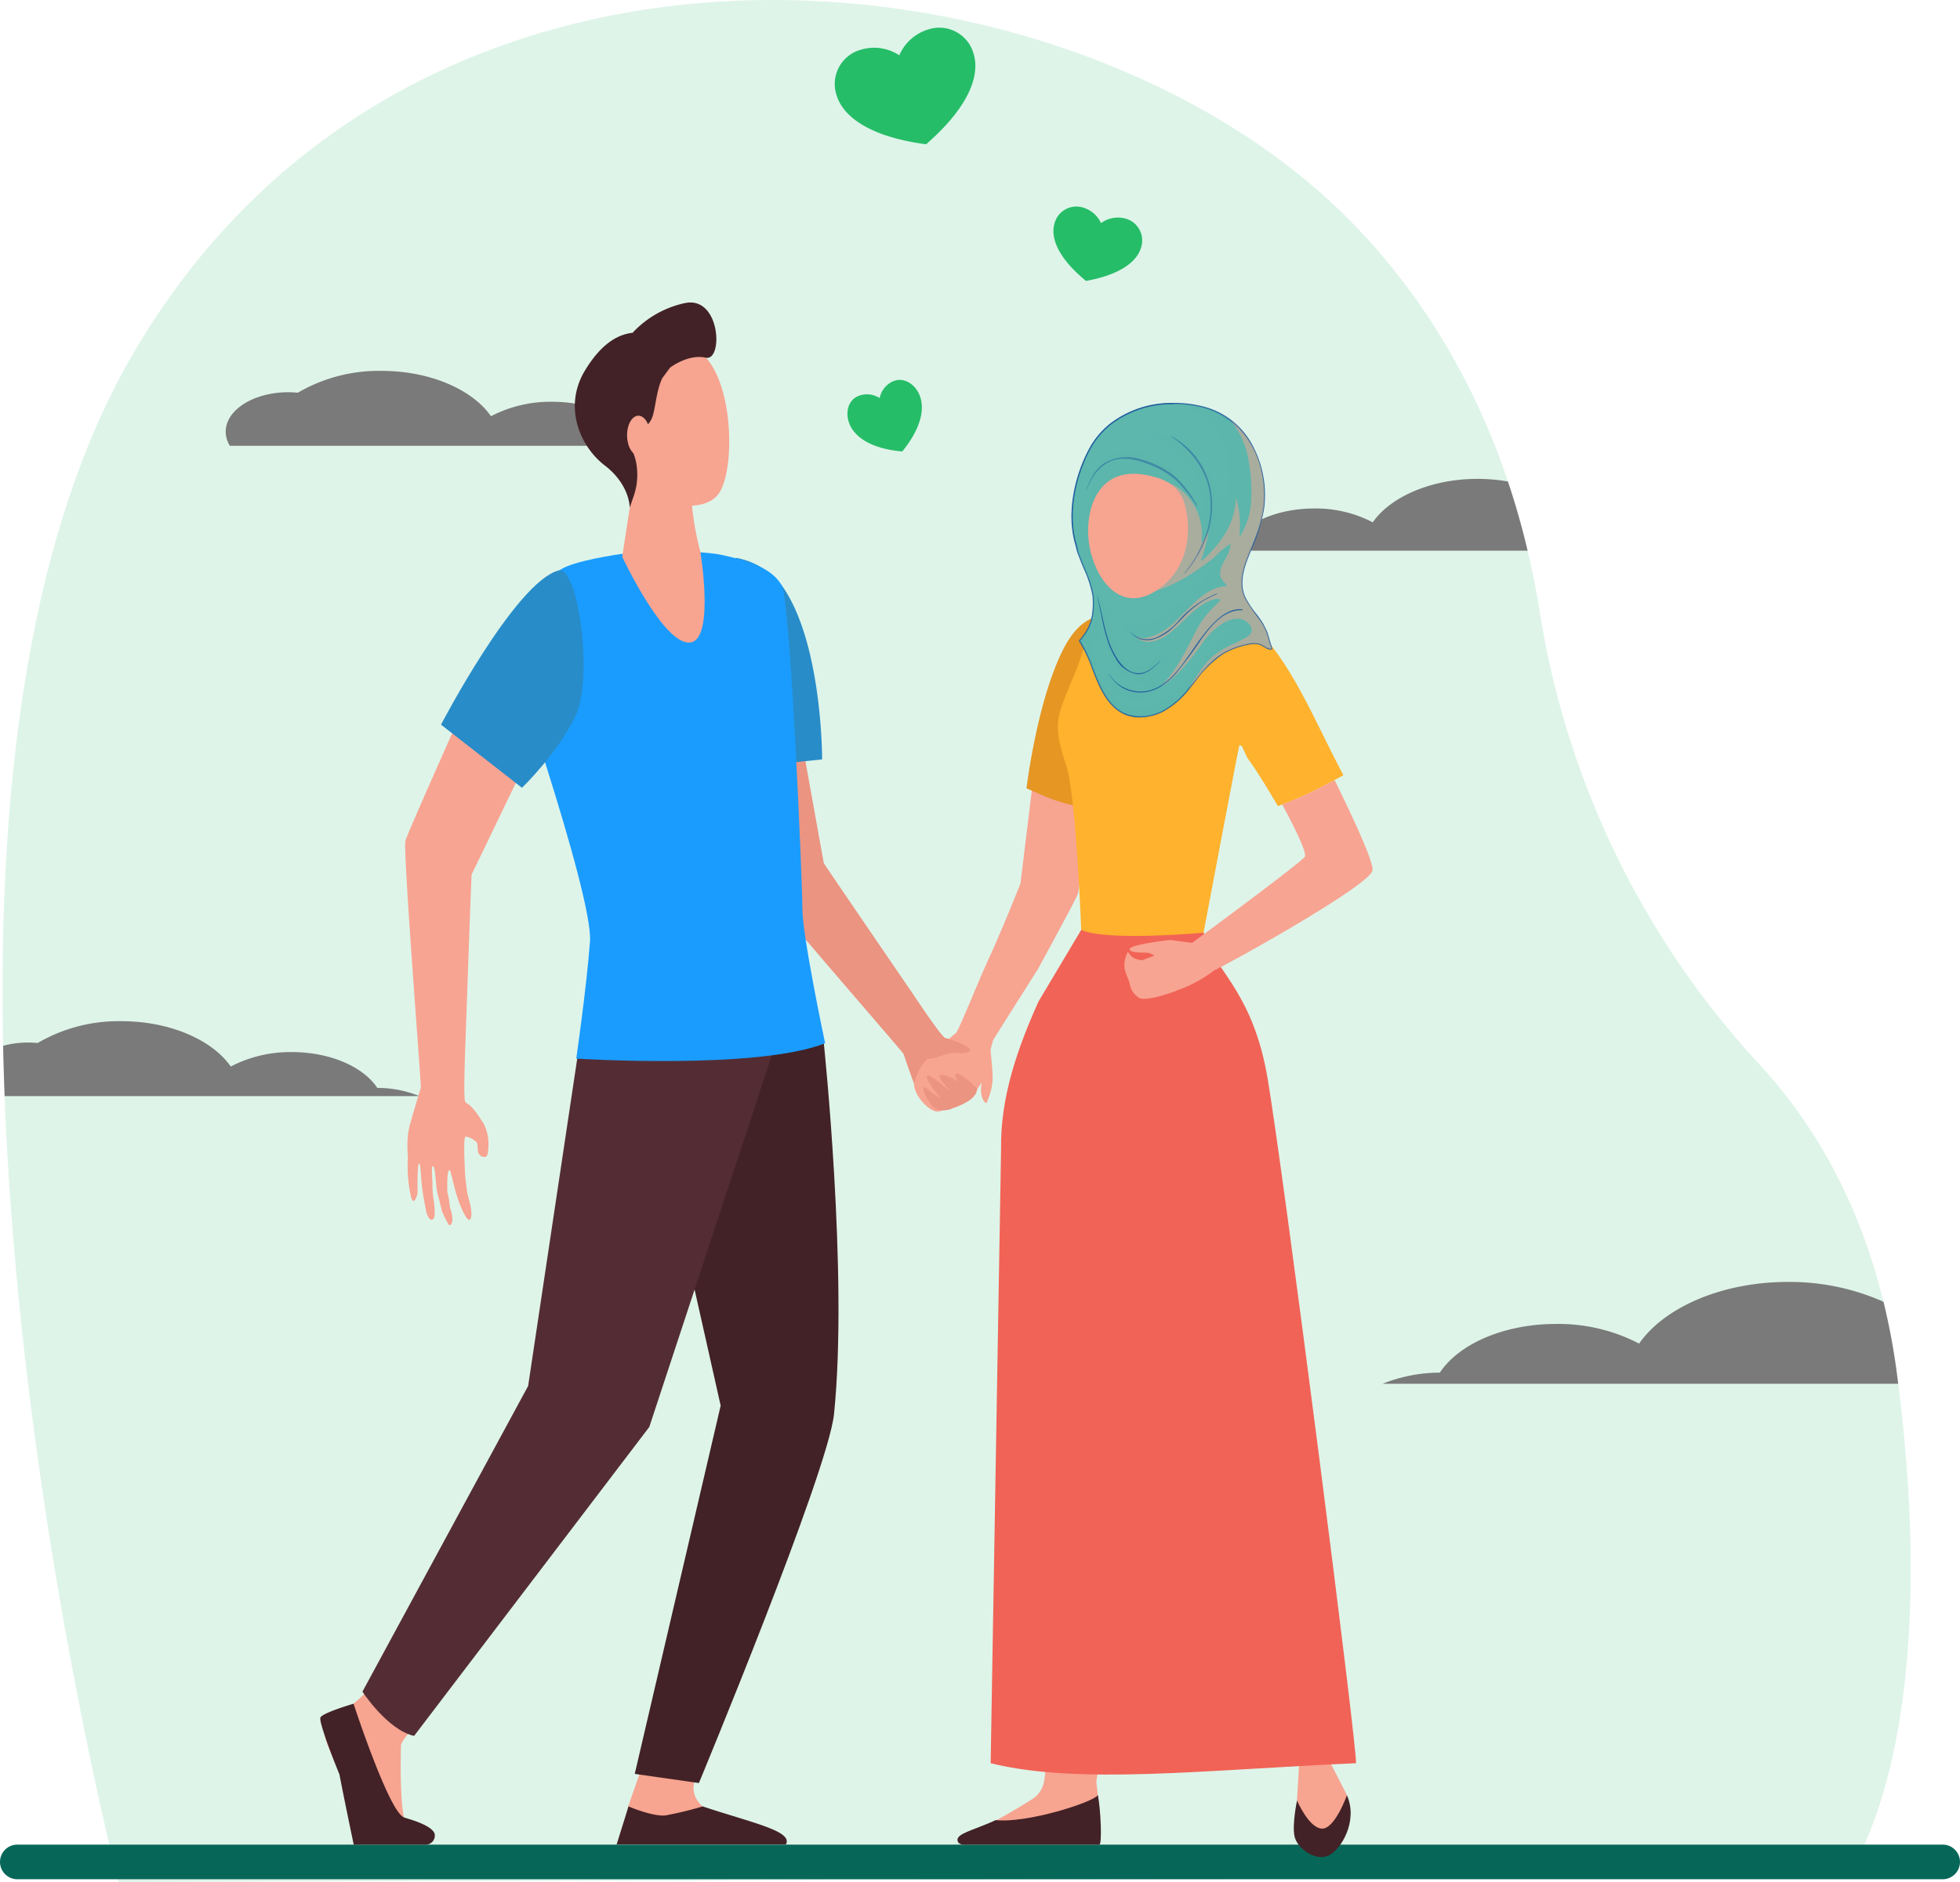 <svg xmlns="http://www.w3.org/2000/svg" width="373.53" height="358.731" viewBox="0 0 373.53 358.731">
  <g id="register-bg" transform="translate(-266 -645)">
    <g id="Group_6780" data-name="Group 6780" transform="translate(266 645)">
      <path id="Path_6673" data-name="Path 6673" d="M226.308,530.793c22.178,22.675,31.963,50.077,35.865,74.18a164.66,164.66,0,0,0,41.546,86.012c12.05,12.957,22.928,31.925,26.547,59.375,9.452,71.707-9.655,95.924-9.655,95.924L-8.673,847.2s-51.3-197.624,2.457-290.733S173.743,477.05,226.308,530.793Z" transform="translate(31.248 -488.467)" fill="#def4e9"/>
      <path id="Path_6674" data-name="Path 6674" d="M176.123,702.859a21.643,21.643,0,0,0-8.027-1.565c-2.727-4.093-9.085-6.825-16.31-6.825a24.554,24.554,0,0,0-11.618,2.753c-3.528-5.086-11.632-8.64-20.813-8.64a30.6,30.6,0,0,0-15.993,4.161c-.607-.061-1.22-.091-1.834-.091-6.571,0-11.915,3.371-11.915,7.515a5.128,5.128,0,0,0,.793,2.692Z" transform="translate(-46.6 -617.886)" fill="#7a7a7a" style="mix-blend-mode: screen;isolation: isolate"/>
      <path id="Path_6675" data-name="Path 6675" d="M713.687,1199.57a29.411,29.411,0,0,1,10.916-2.128c3.708-5.566,12.353-9.281,22.178-9.281a33.382,33.382,0,0,1,15.8,3.744c4.8-6.916,15.817-11.749,28.3-11.749a43.9,43.9,0,0,1,18.272,3.78,128.913,128.913,0,0,1,2.563,13.755q.125.945.242,1.879Z" transform="translate(-450.203 -935.797)" fill="#7a7a7a" style="mix-blend-mode: screen;isolation: isolate"/>
      <path id="Path_6676" data-name="Path 6676" d="M-30.164,1053.744H48.885a21.634,21.634,0,0,0-8.027-1.565c-2.727-4.093-9.084-6.825-16.309-6.825a24.552,24.552,0,0,0-11.618,2.753c-3.528-5.086-11.632-8.641-20.814-8.641a30.6,30.6,0,0,0-15.993,4.161c-.607-.061-1.22-.092-1.834-.092a17.955,17.955,0,0,0-4.738.623Q-30.348,1048.961-30.164,1053.744Z" transform="translate(31.045 -844.811)" fill="#7a7a7a" style="mix-blend-mode: screen;isolation: isolate"/>
      <path id="Path_6677" data-name="Path 6677" d="M628.44,760.533a.733.733,0,0,1-.047-1.465q.52-.03,1.049-.035c2.614-3.924,8.709-6.543,15.635-6.543a23.535,23.535,0,0,1,11.137,2.64c3.382-4.876,11.15-8.283,19.952-8.283a33.821,33.821,0,0,1,5.808.5c1.483,4.429,2.722,8.838,3.751,13.185Z" transform="translate(-394.598 -655.567)" fill="#7a7a7a" style="mix-blend-mode: screen;isolation: isolate"/>
      <path id="Path_6678" data-name="Path 6678" d="M-28.837,1490.343H338.088a3.3,3.3,0,0,0,3.3-3.3h0a3.3,3.3,0,0,0-3.3-3.3H-28.837a3.3,3.3,0,0,0-3.3,3.3h0A3.3,3.3,0,0,0-28.837,1490.343Z" transform="translate(32.139 -1132.13)" fill="#066759"/>
      <g id="Group_6777" data-name="Group 6777" transform="translate(61.033 5.271)">
        <g id="Group_6773" data-name="Group 6773" transform="translate(0 52.388)">
          <path id="Path_6679" data-name="Path 6679" d="M160.576,1401.807s-3.2,3.169-3.277,4.332-.284,13.622,1.025,14.786,5.15,1.988,3.915,3.3c-.933.989-8.116.778-12.876.512-1.39-.078-3.133-11.315-3.683-12.967-.8-2.4-3.679-7.62-2.953-9.292.354-.815,2.984-2.672,5.371-4.234a21.989,21.989,0,0,0,4.913-5.3Z" transform="translate(-141.908 -1131.067)" fill="#f7a491"/>
          <path id="Path_6680" data-name="Path 6680" d="M307.612,1439.759s-2.868,8.211-2.871,8.232c-.213,1.3-1.053,4.515-1.053,5.7,0,4.443,19.766-3.771,15.336-5.74a4.751,4.751,0,0,1-1.791-3.113c-.2-2.33,1.665-5.252,1.665-5.252Z" transform="translate(-246.081 -1161.234)" fill="#f7a491"/>
          <g id="Group_6770" data-name="Group 6770" transform="translate(8.042 122.639)">
            <path id="Path_6681" data-name="Path 6681" d="M339.151,998.824l7.156,18.533s4.669,44.228,1.95,70.7c-1.137,11.072-25.753,70.346-25.753,70.346l-12.226-1.747,16.376-70.191-6.026-26.842-8.527-53.058Z" transform="translate(-258.386 -998.824)" fill="#422226"/>
            <path id="Path_6682" data-name="Path 6682" d="M210.443,1001.559,204.3,1022.2l-9.338,62.285-31.577,58.264s4.748,7.29,9.847,8.437l44.82-58.887,24.291-73.72-.853-16.378Z" transform="translate(-163.388 -1000.593)" fill="#542d34"/>
          </g>
          <path id="Path_6683" data-name="Path 6683" d="M392.384,941.017c.719,1.892,2.293,3.714,4.055,3.992,3.055.256,2.338-.2,4.817-1.562,2-1.1,3.055-2.061,3.027-3.356-1.291-1.607-2.816-3.608-2.558-3.793.436-.313,2.559-3.411-3.775-4.974-.7-.173-6.108-8.341-6.108-8.341s-16.187-23.658-17.017-24.967l-5.282-29.336-15.165-1.363s6.588,31.752,7.22,33.349,26.218,30.967,28.388,33.628C389.985,934.294,391.406,938.443,392.384,941.017Z" transform="translate(-278.862 -791.137)" fill="#eb9481"/>
          <g id="Group_6771" data-name="Group 6771" transform="translate(113.167 79.436)">
            <path id="Path_6684" data-name="Path 6684" d="M484.7,879.422l-3.47,28.459c-.289.652-2.8,7.1-5.559,13.252h0c-1.8,3.7-6.192,14.758-6.723,15.2-5.824,4.883-7.054,6.149-7.99,9.693,0,2.093,2.309,4.517,3.5,5.008a1.861,1.861,0,0,0,2.757-1.06c.883-2.208,2.733-.613,4.163-1.284a8.41,8.41,0,0,0,3.033-4.578c.535-2.515,1.613-6.406,1.613-6.406.672-1.128,4.342-6.9,8.487-13.458.006,0,7.53-13.775,7.7-14.519.356-1.564,3.75-33.2,3.75-33.2Z" transform="translate(-460.958 -876.533)" fill="#f7a491"/>
          </g>
          <path id="Path_6685" data-name="Path 6685" d="M497.15,1054.738c.471,5.494.856,6.171-.714,10.177-.607.1-1.369-1.523-1.013-3.539.1-.589-1.021-.681-1.021-.681C495.366,1055.594,497.15,1054.738,497.15,1054.738Z" transform="translate(-369.42 -912.346)" fill="#f7a491"/>
          <path id="Path_6686" data-name="Path 6686" d="M467.549,1049.057c.375-.856,2.041-.618,2.041-.618,3.149.511,5.611,1.964,5.343,2.331-.312.427-.749.642-2.889.535s-3.264,1.284-5.672,1.07C465.034,1050.609,467.549,1049.057,467.549,1049.057Z" transform="translate(-351.038 -908.253)" fill="#eb9481"/>
          <path id="Path_6687" data-name="Path 6687" d="M476.226,1070.792c-.052-.535-3.059-2.951-3.827-2.977-.588-.021-.373.632.286,1.538a9.84,9.84,0,0,0-3.155-1.344c-1.114-.008-.173,1.049,1.516,3.127-1.415-1.113-3.859-3.266-4.269-2.971s.19,1.489,2.485,4.323a13.51,13.51,0,0,1-2.673-1.892c-.923-.777-.968.763,1.082,3.364a2.733,2.733,0,0,0,2.116.825c1.075.057,4.737-1.377,5.655-2.486A2.6,2.6,0,0,0,476.226,1070.792Z" transform="translate(-351.038 -920.802)" fill="#eb9481"/>
          <path id="Path_6688" data-name="Path 6688" d="M377.99,827.912l-17.426,1.8s-.8-14.48-.8-21.387c0-8.38.935-19.049,1.933-18.817a14.418,14.418,0,0,1,8.593,5.225C378.063,805.563,377.99,827.912,377.99,827.912Z" transform="translate(-282.346 -740.816)" fill="#288cc9"/>
          <path id="Path_6689" data-name="Path 6689" d="M201.442,935.974c-2.659-4.359-3.255-3.74-3.582-4.308-.385-.672.043-11.047.043-11.047s1.066-30.588,1.18-32.237L212.7,860.143l-11.768-11.086s-14.011,31.136-14.466,32.9,2.786,43.333,2.957,47c0,0-1.365,4.435-2.132,7.251s-.274,5.85-.372,6.678a26.843,26.843,0,0,0,.5,6.389c.586,3.005,1.364-.107,1.364-.107s-.116-5.758.327-5.685c.341.057.224,3.2.838,6.536.158.857.317,1.7.469,2.477.4,2.035,1.723,2.377,1.635.183a21.291,21.291,0,0,0-.3-2.97,17.66,17.66,0,0,1-.121-2.8,23.093,23.093,0,0,1-.107-2.886c.091.045.3-.3.5.6.235,1.087.238,3.505.7,5.078.264.892.7,2.788.7,2.788a18.661,18.661,0,0,0,1.364,2.729c.967-.086.668-2.189.157-3.354a14.332,14.332,0,0,0-.476-2.892s-.178-4.242.405-4.271c.248-.012.66,2.579,1.449,5.06.734,2.3,1.84,4.51,2.3,4.434.785-.128.235-2.771.235-2.771s-.482-1.832-.6-2.452c-.135-.727-.377-2.935-.377-2.935s-.495-7.722.059-7.7a3.591,3.591,0,0,1,2.153,1.13c.192.469.107,1.514.3,1.983a1.236,1.236,0,0,0,1.407.725c.576-.192.49-2.815.49-2.815A8.566,8.566,0,0,0,201.442,935.974Z" transform="translate(-170.24 -779.328)" fill="#f8a492"/>
          <path id="Path_6690" data-name="Path 6690" d="M146.968,1407.726s6.749,20.667,9.64,21.684c.768.27,5.087,1.364,5.781,3.016a.838.838,0,0,1,.044.147,1.718,1.718,0,0,1-1.725,2.011H147s-1.947-9.286-2.717-13.366c0,0-4.074-9.969-3.622-10.875S146.968,1407.726,146.968,1407.726Z" transform="translate(-140.623 -1140.631)" fill="#422226"/>
          <path id="Path_6691" data-name="Path 6691" d="M300.505,1470.389l2.264-7.248s4.754,2.038,7.131,1.7a71.164,71.164,0,0,0,7.017-1.7c9.487,3.165,17.259,4.7,15.845,7.248H300.505Z" transform="translate(-244.022 -1176.469)" fill="#422226"/>
          <path id="Path_6692" data-name="Path 6692" d="M261.022,786.565s-9.224,1.282-11.652,3.065c-2.734,2.008-11.2,11.374-11.2,11.374s17.623,50.482,16.941,59.464-2.616,22.284-2.616,22.284,34.468,2.192,47.429-2.925c0,0-4.337-20.383-4.337-25.727s-2.3-58.758-3.935-61.555-4.934-4.39-11.187-5.754S261.022,786.565,261.022,786.565Z" transform="translate(-203.707 -738.625)" fill="#1a9cff"/>
          <path id="Path_6693" data-name="Path 6693" d="M305.807,744.959l-2.283,14.949s8.338,17.8,13.316,16.255c4.176-1.3,1.607-17.044,1.607-17.044s-2.277-8.458-1.594-12.69S305.807,744.959,305.807,744.959Z" transform="translate(-245.975 -711.432)" fill="#f7a491"/>
          <path id="Path_6694" data-name="Path 6694" d="M320.687,746.429c.683-4.232-11.046-1.47-11.046-1.47l-.189,1.24a6.875,6.875,0,0,0,1.271,2.084,15.489,15.489,0,0,0,10.255,4.609A22.919,22.919,0,0,1,320.687,746.429Z" transform="translate(-249.808 -711.432)" fill="#f7a491"/>
          <g id="Group_6772" data-name="Group 6772" transform="translate(48.515)">
            <path id="Path_6695" data-name="Path 6695" d="M302.879,678.169c-.331-.12-2.657,17.026,1.756,21.743s13.012,6.262,16.1,2.546c3.412-4.11,3.24-22.537-3.621-27.39S302.879,678.169,302.879,678.169Z" transform="translate(-293.485 -665.791)" fill="#f7a491"/>
            <path id="Path_6696" data-name="Path 6696" d="M298.963,651.785a19.081,19.081,0,0,0-10,5.666c-2.408.282-5.681,1.6-9.061,7.163-4.156,6.835-1.087,14.408,3.751,18.124s4.759,8.052,4.759,8.052l.776-2.265a12.334,12.334,0,0,0,.606-5.229,10.157,10.157,0,0,0-.783-3.143c-1.163-2.481,2.5-4.13,3.527-6.194.791-1.59.829-5.226,2.075-7.854L296.1,664.1s3.433-2.653,6.792-1.9S305.767,650.407,298.963,651.785Z" transform="translate(-277.951 -651.679)" fill="#422226"/>
            <path id="Path_6697" data-name="Path 6697" d="M310.538,716.516c.035,2.092-.922,3.8-2.138,3.825s-2.23-1.659-2.265-3.75.922-3.8,2.138-3.825S310.5,714.424,310.538,716.516Z" transform="translate(-296.178 -691.185)" fill="#f7a491"/>
          </g>
          <path id="Path_6698" data-name="Path 6698" d="M205.766,825.6l15.427,12.035s6.812-6.532,10.233-13.757c3.463-7.314.427-28.662-3.259-27.67C219.921,798.43,205.766,825.6,205.766,825.6Z" transform="translate(-182.752 -745.13)" fill="#288cc9"/>
        </g>
        <g id="Group_6775" data-name="Group 6775" transform="translate(121.437 76.635)">
          <path id="Path_6700" data-name="Path 6700" d="M524.815,1098.917l-6.564,58.494s3.209,12.37,2.822,15.884-7.135,49.615-7.135,49.615l.3,2.532.164,7.5-25.225.189a113.022,113.022,0,0,0,12.753-7.067,5.107,5.107,0,0,0,2.125-3.66c1.985-14.209-1.943-61.6-1.943-61.6l-3.1-61.694Z" transform="translate(-487.48 -965.164)" fill="#f7a491"/>
          <path id="Path_6701" data-name="Path 6701" d="M607.793,1129.405c1.414.356,3.592,50.559,4.764,52.784,7.427,14.106,9.192,56.993,9.192,56.993l3.064,6.005-.7,5.787s-5.543,3.169-9.432,1.031l.6-5.795.459-7.741L597,1185.039l-10.253-54.5Z" transform="translate(-550.578 -984.881)" fill="#f7a491"/>
          <path id="Path_6702" data-name="Path 6702" d="M502.271,1135.3l1.987-117.1c-.154-9.79,3.117-19.181,7.135-28.1l8.5-14.264c2.739.867,4.248-7.211,7.127-6.89,2.171.243,3.658.743,5.674.861,3.8.224,6.106,7.626,10.174,7.162.019.235.805,2.123.867,2.289,1.945,5.235,8.652,9.881,11.3,25.425,3.01,17.645,17.232,128.539,16.857,130.609C543.122,1136.563,519.15,1139.456,502.271,1135.3Z" transform="translate(-495.945 -881.107)" fill="#f16356"/>
          <path id="Path_6703" data-name="Path 6703" d="M659.191,1218.079c0,.008-.006.008-.009,0Z" transform="translate(-597.423 -1042.228)" fill="#f47458"/>
          <path id="Path_6704" data-name="Path 6704" d="M511.413,1466.481h-26.04c-.963-.087-1.2-.871-.864-1.355.688-1,3.726-1.727,7.14-3.313,5.989.629,18.534-3.38,19.479-4.765C511.673,1459.822,511.948,1466.363,511.413,1466.481Z" transform="translate(-484.366 -1196.775)" fill="#422226"/>
          <path id="Path_6705" data-name="Path 6705" d="M675.929,1457.1s-2.313,6.55-4.813,6.361-4.689-5.354-4.689-5.354-.938,4.346-.5,6.74,4,4.85,6.439,3.779S678.117,1462.011,675.929,1457.1Z" transform="translate(-601.71 -1196.807)" fill="#422226"/>
          <path id="Path_6706" data-name="Path 6706" d="M534.262,857.878a39.334,39.334,0,0,1-7.1-1.654c-2.086-.726-5.556-2.312-5.556-2.312s1.949-16.319,6.856-26.2c1.881-3.786,4.019-5.869,6.566-6.512C535.224,821.148,534.262,857.878,534.262,857.878Z" transform="translate(-508.447 -785.558)" fill="#e59623"/>
          <path id="Path_6707" data-name="Path 6707" d="M538.915,838.118c.735-2.647,2.378-6.128,3.316-8.529,1.59-4.076,2.063-7.883,3.465-9.516.758-.878,10.473-.747,11.666-.863.492-.051,2.437.072,4.318.186l0,0c1.1.123,12.05.975,13.638,1.654,7.887,7.617,11.7,17.872,17.63,29.076,0,0-4.441,2.516-7.982,4.1-1.538.689-4.487,1.792-4.487,1.792s-3.736-6.426-5.851-9.233l-.983-2.111c-.075-.056-.43-.431-.532-.188-.158.377-6.812,35.661-6.812,35.661s-18.567,1.7-23.316-.544c0,0-.878-23.6-2.625-30.527C539.711,846.531,537.73,842.382,538.915,838.118Z" transform="translate(-519.404 -784.264)" fill="#ffb22d"/>
          <path id="Path_6708" data-name="Path 6708" d="M585,781.188s-1.517,8.232-1.213,11.479-1.157,13.712-7.709,13.747-2.1-10.865-1.482-14.047,1.618-15.472,1.618-15.472Z" transform="translate(-541.393 -756.905)" fill="#f7a491"/>
          <path id="Path_6709" data-name="Path 6709" d="M581.786,781.231a28.852,28.852,0,0,1,.595-4.837l8.595,4.47s-.31,1.683-.622,3.828A8.032,8.032,0,0,1,581.786,781.231Z" transform="translate(-547.37 -756.581)" fill="#f47458"/>
          <path id="Path_6710" data-name="Path 6710" d="M585.087,720.68a11.242,11.242,0,0,1,5.7,5.26c2.01,3.962,2.672,15.053-5.426,19.313s-13.439-3.6-12.936-10.639S575.173,718.348,585.087,720.68Z" transform="translate(-541.294 -720.312)" fill="#f7a491"/>
          <path id="Path_6711" data-name="Path 6711" d="M565.6,749.5c-.213,1.825.44,3.382,1.46,3.478s2.02-1.307,2.233-3.132-.44-3.382-1.461-3.478S565.812,747.677,565.6,749.5Z" transform="translate(-536.875 -737.162)" fill="#f7a491"/>
          <path id="Path_6712" data-name="Path 6712" d="M621.77,759.562c-.712,1.767-.357,3.622.791,4.143s2.657-.489,3.37-2.256.357-3.622-.792-4.143S622.482,757.795,621.77,759.562Z" transform="translate(-572.99 -744.148)" fill="#f7a491"/>
          <path id="Path_6715" data-name="Path 6715" d="M616.285,909.356c-1.621.87-4.134,2.2-6.309,3.177-1.028.457-2.686,1.1-3.669,1.479,2.378,4.424,4.628,8.979,4.336,9.922-.255.827-21.508,16.456-21.508,16.456l-4.247-.559s-7.486.856-7.659,1.719,3.158.631,3.6.761a4.8,4.8,0,0,1,1.163.508c-.675.31-1.567.723-2.415,1.04a11.383,11.383,0,0,1,5.134,6.07,25.084,25.084,0,0,0,8.608-4.267c4.952-2.437,29.835-16.427,30.2-19.089C623.742,925,619.953,916.79,616.285,909.356Z" transform="translate(-544.419 -842.571)" fill="#f8a492"/>
          <path id="Path_6716" data-name="Path 6716" d="M575.006,1002.059a5.5,5.5,0,0,0-.639,3.128c.312,1.352.655,1.721,1,2.951a3.79,3.79,0,0,0,1.622,2.582c1.248,1.075,7.237-1.23,7.237-1.23l-4.118-6.717-2.37.877a4.407,4.407,0,0,1-1.9-.584A12.292,12.292,0,0,1,575.006,1002.059Z" transform="translate(-542.531 -902.524)" fill="#f8a492"/>
        </g>
        <path id="Path_6717" data-name="Path 6717" d="M545.209,603.055a5.455,5.455,0,0,1,4.648-.867,4.308,4.308,0,0,1,3.019,5.4c-.7,2.691-3.832,5.275-10.533,6.487-5.262-4.323-6.738-8.106-6.039-10.8a4.307,4.307,0,0,1,5.266-3.243A5.459,5.459,0,0,1,545.209,603.055Z" transform="translate(-396.414 -565.798)" fill="#26bd68"/>
        <path id="Path_6718" data-name="Path 6718" d="M431.151,696.914a4.479,4.479,0,0,1,2.564-3.206c1.968-.833,4.106.437,5.016,2.585,1.053,2.487.45,6.212-3.267,10.8-5.884-.524-8.98-2.683-10.033-5.17-.91-2.148-.335-4.568,1.634-5.4A4.479,4.479,0,0,1,431.151,696.914Z" transform="translate(-324.542 -626.305)" fill="#26bd68"/>
        <g id="Group_6776" data-name="Group 6776" transform="translate(98.077)">
          <path id="Path_6719" data-name="Path 6719" d="M430.52,508.653a8.751,8.751,0,0,1,5.632-4.959,6.775,6.775,0,0,1,8.533,4.688c1.247,4.144-.912,10.138-9.062,17.236-10.714-1.424-15.821-5.234-17.068-9.377a6.776,6.776,0,0,1,4.531-8.618A8.751,8.751,0,0,1,430.52,508.653Z" transform="translate(-418.243 -503.387)" fill="#26bd68"/>
        </g>
      </g>
    </g>
    <g id="Group_6781" data-name="Group 6781" transform="translate(470.194 721.801)">
      <g id="Group_6748" data-name="Group 6748" transform="translate(0 0)">
        <path id="Path_6619" data-name="Path 6619" d="M82.369,52.946c-.132-.465-.264-.931-.414-1.391-.209-.471-.431-.937-.67-1.393-.049-.093-.1-.185-.152-.277a4.922,4.922,0,0,0-.3-.5,35.952,35.952,0,0,1-3.017-4.4c-1.209-2.491-.509-5.188.426-7.634,1.19-3.111,2.672-6.157,3.078-9.51.987-8.173-2.972-17.017-11.363-19.223-5.838-1.535-13.1-.672-17.876,3.274a15.805,15.805,0,0,0-3.357,3.764c-3.224,5.33-5.03,13.123-3.053,19.408a11.5,11.5,0,0,0,.786,2.456c.88,2.332,2.026,4.5,2.4,6.995a15.449,15.449,0,0,1,0,2.861,9.021,9.021,0,0,1-.852,3.238,11.958,11.958,0,0,1-1.686,2.451c-.018.021-.044.069-.025.1,1.572,2.344,2.331,5.088,3.449,7.655,1.042,2.391,2.456,4.878,4.878,6.089a8.657,8.657,0,0,0,7.429-.341,15.957,15.957,0,0,0,5.077-4.37c1.949-2.371,3.678-4.968,6.341-6.609a15.506,15.506,0,0,1,5.082-1.874,3.7,3.7,0,0,1,2.682.32,3.719,3.719,0,0,0,1.384.651c.046-.009.094-.018.139-.025s.086-.02.128-.032C82.713,54.065,82.53,53.509,82.369,52.946Z" transform="translate(-44.725 -7.773)" fill="#5db7ad"/>
        <path id="Path_6620" data-name="Path 6620" d="M57.76,67.727a7.07,7.07,0,0,1-3.189-.7c-2.557-1.279-3.981-3.959-4.937-6.153-.343-.79-.658-1.606-.962-2.4A26.127,26.127,0,0,0,46.2,53.237a.212.212,0,0,1,.035-.251A11.806,11.806,0,0,0,47.9,50.561a8.949,8.949,0,0,0,.839-3.192,15.4,15.4,0,0,0,0-2.837,21.585,21.585,0,0,0-1.642-5.1c-.252-.607-.514-1.234-.751-1.865-.06-.156-.121-.314-.183-.471a8.787,8.787,0,0,1-.612-2.013c-2.061-6.543.058-14.507,3.071-19.49a15.916,15.916,0,0,1,3.384-3.8A19.267,19.267,0,0,1,64.3,7.779,22.426,22.426,0,0,1,70,8.5a14.7,14.7,0,0,1,9.278,7.437A20.049,20.049,0,0,1,81.453,27.86a30.138,30.138,0,0,1-2.311,7.589c-.259.639-.525,1.3-.775,1.953-.89,2.328-1.638,5.044-.429,7.532a18.325,18.325,0,0,0,1.971,2.977c.349.459.708.933,1.036,1.408a4.746,4.746,0,0,1,.307.513c.051.09.1.182.153.278.228.435.454.906.674,1.4.148.454.276.909.4,1.348l.017.06c.113.4.241.8.363,1.193l.152.483a.122.122,0,0,1-.009.1.128.128,0,0,1-.075.063,1.16,1.16,0,0,1-.141.035l-.04.007-.1.018a.129.129,0,0,1-.036,0,2.448,2.448,0,0,1-1.075-.452c-.118-.073-.238-.149-.36-.215a3.257,3.257,0,0,0-1.615-.417,4.9,4.9,0,0,0-.98.109A15.271,15.271,0,0,0,73.543,55.7a21.1,21.1,0,0,0-5.21,5.205c-.357.453-.728.923-1.1,1.375a16.271,16.271,0,0,1-5.118,4.4A9.942,9.942,0,0,1,57.76,67.727ZM46.436,53.137a26.452,26.452,0,0,1,2.473,5.246c.3.787.617,1.6.958,2.385.938,2.155,2.335,4.785,4.818,6.027a6.807,6.807,0,0,0,3.074.676A9.665,9.665,0,0,0,62,66.454a16.009,16.009,0,0,0,5.036-4.335c.371-.451.741-.919,1.1-1.372a21.287,21.287,0,0,1,5.277-5.264,15.514,15.514,0,0,1,5.123-1.891,5.188,5.188,0,0,1,1.031-.114,3.548,3.548,0,0,1,1.736.447c.128.069.251.147.374.223a2.271,2.271,0,0,0,.942.413l.086-.017.027,0-.111-.353c-.124-.392-.251-.8-.366-1.2l-.017-.06c-.125-.437-.252-.888-.4-1.326-.212-.477-.436-.943-.662-1.374-.048-.092-.1-.183-.15-.273a4.886,4.886,0,0,0-.293-.49c-.324-.47-.683-.942-1.029-1.4a18.525,18.525,0,0,1-2-3.02c-1.25-2.575-.489-5.355.421-7.734.25-.654.518-1.316.777-1.957A29.985,29.985,0,0,0,81.2,27.831c1.24-10.26-4.731-17.367-11.268-19.085A22.1,22.1,0,0,0,64.3,8.033a19.008,19.008,0,0,0-12.135,3.961,15.6,15.6,0,0,0-3.329,3.732c-2.984,4.933-5.083,12.816-3.04,19.3a8.656,8.656,0,0,0,.6,1.975c.062.158.124.316.183.473.237.627.5,1.252.748,1.857a22.041,22.041,0,0,1,1.66,5.165,15.6,15.6,0,0,1,0,2.89,9.154,9.154,0,0,1-.866,3.284A11.931,11.931,0,0,1,46.436,53.137Z" transform="translate(-44.731 -7.779)" fill="#205e9f"/>
      </g>
      <path id="Path_6621" data-name="Path 6621" d="M82.329,52.946c-.132-.465-.264-.931-.414-1.391-.209-.471-.431-.937-.67-1.393-.049-.093-.1-.185-.152-.277a4.921,4.921,0,0,0-.3-.5,35.951,35.951,0,0,1-3.017-4.4c-1.209-2.491-.509-5.188.426-7.634,1.19-3.111,2.672-6.157,3.078-9.51.987-8.173-2.972-17.017-11.363-19.223a22.454,22.454,0,0,0-6.02-.711,23.868,23.868,0,0,1,2.357.778A13.957,13.957,0,0,1,69.684,10.5a13.436,13.436,0,0,1,4.153,5.6,12.545,12.545,0,0,1,.977,5.512,15.328,15.328,0,0,1-.224,2,3.717,3.717,0,0,1-.574,1.624c-1.036,1.306-2.142-1.5-2.383-2.128a17.327,17.327,0,0,0-4.7-6.625,11.675,11.675,0,0,0-6.741-3.112,13.713,13.713,0,0,0-2.71.012,10.867,10.867,0,0,1,5.837,2.318,17.793,17.793,0,0,1,4.767,5.685,13.491,13.491,0,0,1,1.811,7.47c-.006.085-.133.141-.177.047-.364-.762-.742-1.519-1.153-2.26-2.339-4.223-5.741-8.016-10.6-9.2-2.456-.6-5.214-.454-7.195,1.288a9.689,9.689,0,0,0-3.43,6.022,5.894,5.894,0,0,1,1.39-2.186c.064-.058.2,0,.159.093-1.161,2.853-.965,6.01-1.853,8.934a.1.1,0,0,1-.183,0,11.057,11.057,0,0,1-.5-4.148,19.622,19.622,0,0,0-.306,4.057,45.523,45.523,0,0,0,.847,5.792.1.1,0,0,1-.174.072A15.334,15.334,0,0,1,45.7,35.431a15.538,15.538,0,0,0,.72,2.087c.88,2.332,2.026,4.5,2.4,6.995a15.449,15.449,0,0,1,0,2.861,9.02,9.02,0,0,1-.852,3.238,11.958,11.958,0,0,1-1.686,2.451c-.018.021-.044.069-.025.1,1.572,2.344,2.331,5.088,3.449,7.655,1.042,2.391,2.456,4.878,4.878,6.089a8.657,8.657,0,0,0,7.429-.341,15.957,15.957,0,0,0,5.077-4.37c1.949-2.371,3.678-4.968,6.341-6.609a15.505,15.505,0,0,1,5.082-1.874,3.7,3.7,0,0,1,2.682.32,3.719,3.719,0,0,0,1.384.651c.046-.009.094-.018.139-.025s.086-.02.128-.032C82.673,54.065,82.49,53.509,82.329,52.946ZM48.288,40.173a.1.1,0,0,1,.108-.139c1.579.325,2.675,1.707,3.716,2.826a11.321,11.321,0,0,0,3.2,2.6,5.851,5.851,0,0,0,.945.176c2.382.231,4.573-.8,6.622-1.886A64.035,64.035,0,0,0,68.6,40.443a35.893,35.893,0,0,0,5.173-4.236c.075-.073.212.024.149.116a61.341,61.341,0,0,1-3.951,5.29,35.076,35.076,0,0,1-5.506,5.3c-2.042,1.55-4.478,3.014-7.115,3.1a5.106,5.106,0,0,1-3.079-.954,12.166,12.166,0,0,0,2.2,4.077,4.2,4.2,0,0,0,4.3,1,13.216,13.216,0,0,0,4.26-2.717.1.1,0,0,1,.135.135,40.6,40.6,0,0,1-4.788,4.989c-1.236,1.04-2.856,2.116-4.468,1.219a6.539,6.539,0,0,1-2.706-3.95c-.311-1-.517-2.035-.842-3.035A16.374,16.374,0,0,0,51,47.635a.1.1,0,0,1,.149-.116,17.421,17.421,0,0,1,1.985,2.258c-.479-.925-1.071-1.8-1.564-2.728a30.439,30.439,0,0,1-1.8-4.1C49.281,42.013,48.806,41.079,48.288,40.173Zm27.6,11.263c-2.09,0-3.579,1.941-4.719,3.458-1.378,1.834-2.752,3.684-4.28,5.4-2.959,3.318-8.044,7.794-12.643,4.653a11.847,11.847,0,0,1-4.384-5.539,21.625,21.625,0,0,1-.828-3.772,6.046,6.046,0,0,1,.054-3.178.1.1,0,0,1,.159-.042,6,6,0,0,1,.978,2.6l.006.022a43.819,43.819,0,0,1-.243-7.12c0-.127.174-.117.191,0,0,.039.01.076.016.115a.077.077,0,0,1,.028.049c.046.331.091.664.137,1,.254,1.45.6,2.884.908,4.324a.1.1,0,0,1-.128.114,14.555,14.555,0,0,0,1.4,3.659A7.625,7.625,0,0,0,55.468,60.3a8.166,8.166,0,0,0,3.975.835c.058,0,.116.062.092.118-.471,1.15-2.264,1.114-3.278,1a6.016,6.016,0,0,1-4.017-2.35,9.508,9.508,0,0,1-1.5-2.783,8.942,8.942,0,0,0,1.36,4.294,5.393,5.393,0,0,0,5.471,2.836c2.638-.473,4.9-2.371,6.729-4.222,1.993-2.013,3.709-4.277,5.709-6.281,1.568-1.571,3.528-3.508,5.919-2.485C76.026,51.3,75.974,51.436,75.886,51.436Z" transform="translate(-44.685 -7.773)" fill="#5db7ad" opacity="0.5" style="mix-blend-mode: multiply;isolation: isolate"/>
      <g id="Group_6749" data-name="Group 6749" transform="translate(3.734 3.309)">
        <path id="Path_6622" data-name="Path 6622" d="M51.047,51.648c.04.117.074.236.117.351a9.048,9.048,0,0,0,3.643,4.912,4.488,4.488,0,0,0,3.071.629,7.067,7.067,0,0,0,2.874-1.252,10.081,10.081,0,0,0,3.66-4.608c-.351.257-.685.535-1.008.825-1.449,1.3-2.837,2.9-4.7,3.616a4.522,4.522,0,0,1-4.783-.817,10.418,10.418,0,0,1-2.515-4.5c-.471-1.458-.786-2.953-1.163-4.435a17.578,17.578,0,0,0,.094,1.919c.223,1.106.482,2.205.715,3.308A.1.1,0,0,1,51.047,51.648Z" transform="translate(-48.205 -9.269)" fill="#5db7ad" opacity="0.5" style="mix-blend-mode: multiply;isolation: isolate"/>
        <path id="Path_6623" data-name="Path 6623" d="M82.207,52.8c-.132-.465-.264-.931-.414-1.391-.209-.471-.431-.937-.67-1.393-.049-.093-.1-.185-.152-.277a4.924,4.924,0,0,0-.3-.5,35.95,35.95,0,0,1-3.017-4.4c-1.209-2.491-.509-5.188.426-7.634,1.19-3.111,2.672-6.157,3.078-9.51.762-6.307-1.424-13.01-6.315-16.757a11.008,11.008,0,0,1,.917,1.138A16.9,16.9,0,0,1,78.37,18.9a30.775,30.775,0,0,1,.441,7.205,13.551,13.551,0,0,1-2.062,6.826c-.048.07-.186.053-.177-.048a18.047,18.047,0,0,0-.647-7.194A14.289,14.289,0,0,1,74.1,32.132,22.6,22.6,0,0,1,69.447,37.7c-.066.059-.194,0-.159-.092a38.779,38.779,0,0,0,1.458-5.579,12.247,12.247,0,0,1-1.22,2.1.1.1,0,0,1-.174-.073,10.973,10.973,0,0,0-3.239-9.23,10.069,10.069,0,0,0-9.446-2.527A11.435,11.435,0,0,0,48.3,32.96c-.115,4.1,1.969,9.164,6.147,10.573,3.5,1.182,7.353-.225,10.463-1.868a40.1,40.1,0,0,0,4.777-3,27.335,27.335,0,0,0,2.237-1.727,14.816,14.816,0,0,1,2.794-2.359.1.1,0,0,1,.142.082c-.082,1.448-1,2.608-1.556,3.9a2.938,2.938,0,0,0-.243,2.465c.29.511.755.9,1.089,1.382a.1.1,0,0,1-.082.142q-.127,0-.254.013c-2.446.2-4.547,1.929-6.262,3.547-1.394,1.316-2.629,2.808-4.143,3.995A10.273,10.273,0,0,1,58.8,52.412,3.289,3.289,0,0,1,56.558,52,3.939,3.939,0,0,0,59.2,53.2,7.021,7.021,0,0,0,63.533,51.3c2.492-1.925,4.427-4.7,7.4-5.956A3.815,3.815,0,0,1,72.5,45c.1,0,.55,0,.4.256a4.512,4.512,0,0,1-.684.725q-.342.349-.684.7c-.457.471-.913.949-1.325,1.459-1.794,2.217-2.8,4.935-4.221,7.38a32.791,32.791,0,0,1-3.26,4.924,12.72,12.72,0,0,1-1.278,1.306,7.03,7.03,0,0,0,1.445-.894,21.422,21.422,0,0,0,2.184-1.914c.679-.733,1.335-1.487,1.99-2.242.765-.947,1.49-1.928,2.215-2.911a14.725,14.725,0,0,1,3.8-3.949c1.516-.95,3.579-1.7,5.086-.32.622.568,1.114,1.543.409,2.27a5.275,5.275,0,0,1-1.3.86c-.62.342-1.256.653-1.9.959a16.316,16.316,0,0,0-3.648,2.134,15.28,15.28,0,0,0-2.5,2.776c-.841,1.177-1.593,2.414-2.356,3.643l.091-.111c1.949-2.371,3.678-4.968,6.341-6.609a15.505,15.505,0,0,1,5.082-1.874,3.7,3.7,0,0,1,2.682.32,3.719,3.719,0,0,0,1.384.651c.046-.009.094-.018.139-.025s.086-.02.128-.032C82.55,53.922,82.368,53.366,82.207,52.8Z" transform="translate(-48.297 -10.939)" fill="#f7a491" opacity="0.5" style="mix-blend-mode: multiply;isolation: isolate"/>
      </g>
      <path id="Path_6668" data-name="Path 6668" d="M68.578,26.936A21.2,21.2,0,0,0,64.272,21.3a17.849,17.849,0,0,0-6.734-3.3,8.272,8.272,0,0,0-6.584.764c-1.891,1.191-2.847,3.217-3.586,5.234-.019.05.045.025.059-.005.983-2.368,2.216-4.5,4.679-5.559,2.136-.919,4.789-.356,6.858.435a16.938,16.938,0,0,1,5.55,3.154,27.059,27.059,0,0,1,3.968,4.995C68.514,27.074,68.6,26.981,68.578,26.936Z" transform="translate(-44.606 -7.313)" fill="#205e9f" opacity="0.5"/>
      <path id="Path_6669" data-name="Path 6669" d="M70.648,25.922a14.719,14.719,0,0,0-7.77-12.11c-.024-.013-.065.037-.043.051,3.888,2.556,7.088,6.769,7.483,11.528a16.9,16.9,0,0,1-1.065,7.872c-.483,1.15-1.006,2.293-1.582,3.4a28.529,28.529,0,0,1-2.243,3.231c-.063.089.01.147.085.068a21.556,21.556,0,0,0,3.9-6.412A17.191,17.191,0,0,0,70.648,25.922Z" transform="translate(-43.877 -7.495)" fill="#205e9f" opacity="0.5"/>
      <g id="Group_6766" data-name="Group 6766" transform="translate(4.899 36.335)">
        <path id="Path_6670" data-name="Path 6670" d="M61.444,55.271c-1.418,1.316-2.952,2.827-5.055,2.257-1.65-.447-2.84-2.058-3.63-3.47-1.908-3.405-2.2-7.365-3.308-11.043-.006-.022-.046.013-.042.031,1.03,3.98,1.319,8.209,3.54,11.784a5.749,5.749,0,0,0,3.961,2.98c1.875.205,3.324-1.307,4.554-2.494C61.493,55.289,61.481,55.237,61.444,55.271Z" transform="translate(-49.409 -42.454)" fill="#205e9f"/>
        <path id="Path_6671" data-name="Path 6671" d="M71.962,42.482a18.532,18.532,0,0,0-7.383,5.273,11.986,11.986,0,0,1-4.221,3.114,4.817,4.817,0,0,1-2.629.241,3.824,3.824,0,0,1-2.2-1.32c-.01-.012-.035.018-.025.03a3.908,3.908,0,0,0,1.835,1.348,4.369,4.369,0,0,0,2.31.084,8.959,8.959,0,0,0,3.97-2.325c1.23-1.127,2.276-2.424,3.569-3.488a19.469,19.469,0,0,1,2.209-1.6,23.386,23.386,0,0,1,2.557-1.252C71.988,42.569,72.039,42.457,71.962,42.482Z" transform="translate(-49.122 -42.479)" fill="#205e9f"/>
        <path id="Path_6672" data-name="Path 6672" d="M76.99,45.354c-2.482-.288-4.677,1.673-6.216,3.39-1.87,2.088-3.326,4.515-4.985,6.766-1.682,2.279-3.667,4.538-6.5,5.3a7.05,7.05,0,0,1-7.527-2.858c-.062-.087-.123-.175-.182-.263-.012-.016-.041.015-.031.028A7.753,7.753,0,0,0,54.2,60.353a6.924,6.924,0,0,0,3.558.853c2.614-.054,4.734-1.643,6.432-3.485a78.179,78.179,0,0,0,5.073-6.826c1.612-2.182,3.7-4.785,6.53-5.3a4.586,4.586,0,0,1,1.116-.062C76.978,45.534,77.074,45.365,76.99,45.354Z" transform="translate(-49.308 -42.344)" fill="#205e9f"/>
      </g>
    </g>
    <g id="Group_6782" data-name="Group 6782" transform="translate(473.369 735.301)">
      <path id="Path_6710-2" data-name="Path 6710" d="M584.884,720.549s4.259.772,5.622,4.651,1.8,12.529-5.351,17.078-11.979-3.01-12.758-9.408S574.348,717.5,584.884,720.549Z" transform="translate(-572.272 -719.934)" fill="#f7a491"/>
    </g>
  </g>
</svg>
